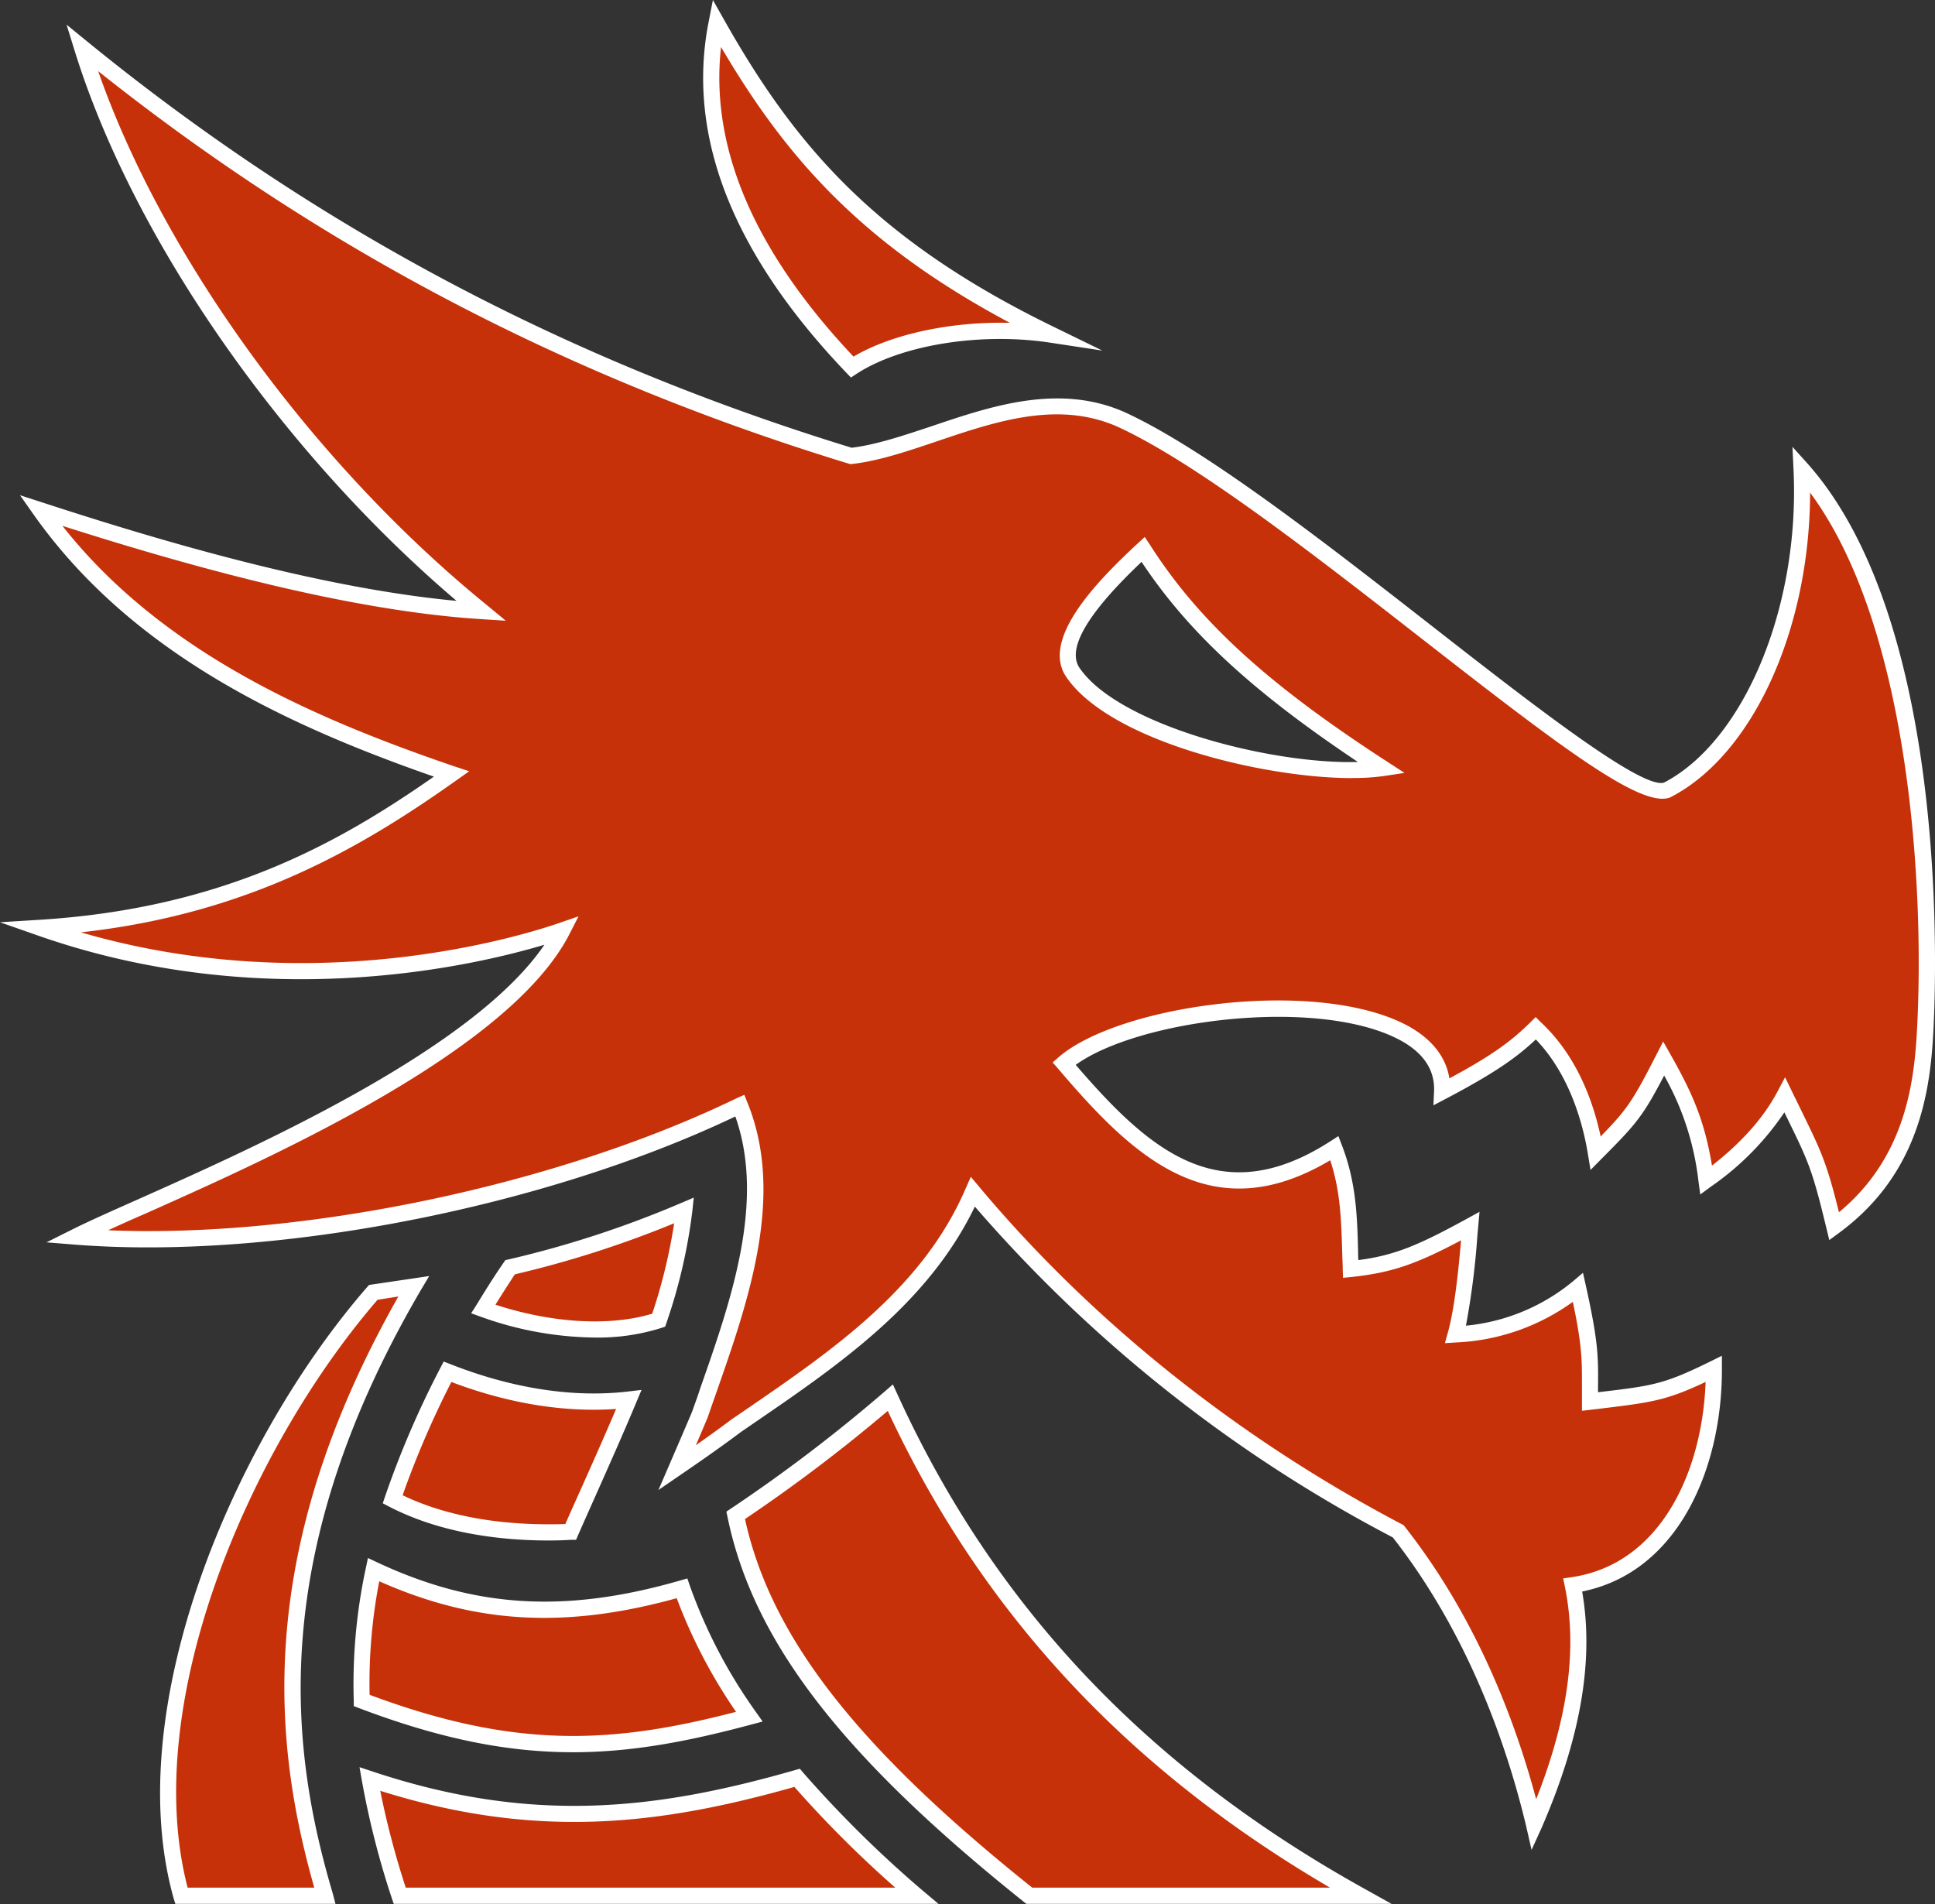 <svg xmlns="http://www.w3.org/2000/svg" viewBox="0 0 358.77 353.04"><rect x="0" y="0" width="358.77" height="353.04" fill="#333333" stroke="none"/><defs><style>.cls-1{fill:#c63109;}.cls-2{fill:#fff;}</style></defs><g id="Layer_2" data-name="Layer 2"><g id="Layer_1-2" data-name="Layer 1"><path class="cls-1" d="M132.87,4.27C129,24.06,136.26,45.35,158,68c8.25-5.37,23.29-8.06,36.85-6-33.9-16.44-49-34.73-62-57.75ZM15.24,8.87c10.59,34.24,38.25,75.3,74,104.41-26.6-1.69-58.72-11.2-81.69-18.64,18.4,25.94,47.29,39,76.16,48.86-18.4,13-40.61,26.31-76.23,28.52,40.27,14.15,79.25,6.56,96.79.52-13.19,25.72-74.22,48.78-90.14,56.74,39.26,3.1,89.7-8.1,123.09-24.24,7.36,18.12-1.18,39.2-7.45,57.33-1.4,3.32-2.8,6.56-4.2,9.8,3.76-2.58,7.44-5.16,11-7.81,17.39-11.94,35.23-23.51,43.85-43.33,19.24,23,46.21,45.76,78.86,62.93,12.82,16.29,20.85,36.12,25.2,54.39,6.12-14.07,10.17-29.62,7.15-44.44,18.05-2.65,26.23-21.88,26.16-40.09-9.28,4.57-11.13,4.65-23,6.05,0-7.45.44-9.22-2.21-21.16a38.34,38.34,0,0,1-22.7,8.7c1.55-5.6,2.21-14.37,2.73-20.12-9.59,5.23-14.15,7.15-22.19,8-.29-8-.07-14.74-3-22.4-21.81,14-35.82,1.1-50.11-15.7,14.59-12.53,71-16.07,70.08,5.23,10.32-5.38,13.86-8.25,17.4-11.72,6.7,6.27,9.87,15.41,11.12,23.15,6.86-6.93,7.59-7.74,12.61-17.54,4.2,7.44,6.48,12.52,7.88,22.55,6.27-4.57,11.35-9.66,14.59-15.77,5.53,11.42,6.12,11.79,9.14,24.32,13.12-9.66,16.07-23,16.8-35.08,1.48-24.32-.22-79.74-22.84-105.32,1.25,26.76-9.66,51.59-24.91,59.48-9.29,3.61-71.12-55-101.41-68.76-17.32-7.52-35.45,5.23-50,6.85C102.06,67.52,55.32,41.53,15.24,8.87Zm196.7,93c9.8,15.4,23.73,27.19,44.29,40.53-14.29,2.14-48.49-4.93-57.26-17.68C194.92,118.88,204.21,109,211.94,101.86ZM126.82,224.42A192.27,192.27,0,0,1,94.55,235c-1.77,2.65-3.4,5.23-4.94,7.73,10.9,3.91,23.21,5.16,32.5,2.07a98.58,98.58,0,0,0,4.71-20.34ZM76.71,238.49l-7.52,1.11c-23.44,27-45.61,76-35.55,111.94H60.27C52.07,323.76,48.09,287.35,76.71,238.49ZM83,254.34A173.73,173.73,0,0,0,72.8,278c9.51,4.94,21.45,6.56,33,6.05,3.39-7.74,7.22-16.07,10.76-24.54-11.35,1.32-23.14-1-33.61-5.16Zm82.1,4.86A295.93,295.93,0,0,1,136.4,281c5.16,25.05,24.62,46.72,54.47,70.52h61.39c-42.16-23.43-69.72-54-87.19-92.34ZM69.27,291a101.32,101.32,0,0,0-2.21,24.25c27.49,10.46,46.06,9.94,71.85,3a96.51,96.51,0,0,1-12.45-23.81C102.36,301.43,85.63,298.7,69.27,291Zm78.56,38.62c-28.08,8-50.71,9.72-79.23.22a158.33,158.33,0,0,0,5.53,21.66H170a215.09,215.09,0,0,1-22.18-21.88Z"/><path class="cls-2" d="M258,353h-67.7l-.41-.32c-33.79-27-50.24-48.31-55-71.4l-.21-1,.83-.56a292.93,292.93,0,0,0,28.52-21.71l1.52-1.32.84,1.83c17.88,39.24,46.19,69.22,86.54,91.65Zm-66.65-3H246.6c-37.72-22.07-64.6-51.05-82-88.4a298.83,298.83,0,0,1-26.47,20.05C142.93,303.58,159,324.11,191.39,350ZM174,353H73l-.34-1a157.74,157.74,0,0,1-5.57-21.87l-.43-2.47,2.38.79c29.7,9.9,52.8,7.07,78.34-.24l.92-.26.62.73a213.81,213.81,0,0,0,22,21.73Zm-98.8-3H166a208.53,208.53,0,0,1-18.71-18.68c-25,7.07-47.86,9.82-76.79.72A159.07,159.07,0,0,0,75.23,350Zm-13,3H32.51L32.2,352c-9.93-35.39,11.07-84.81,35.86-113.34l.37-.41,11.15-1.65L78,239.25c-29,49.61-24,85.84-16.29,111.87Zm-27.48-3H58.27c-7.38-26-11.63-61.59,15.59-109.61L70,241C46.1,268.7,25.92,315.92,34.79,350Zm249.25-7-1-4.38c-3.43-14.41-10.5-35.38-24.73-53.56a264.21,264.21,0,0,1-77.49-61.34c-8.72,18.06-25.16,29.32-41.08,40.22l-2.3,1.58c-3.83,2.87-7.88,5.68-11,7.81l-4.29,2.94,2.06-4.77c1.4-3.24,2.8-6.48,4.2-9.79.45-1.32,1-2.74,1.45-4.18,5.71-16.27,12.16-34.65,6.55-50.52C100.71,224,50.67,233.66,14,230.78l-5.38-.43,4.82-2.41c2.78-1.39,6.79-3.18,11.87-5.44,22.15-9.87,62.34-27.8,75.63-47.33-13.62,4.07-52.24,12.93-94-1.74L0,171l7.39-.46C41.78,168.39,63.23,156,80.45,144c-26.6-9.29-55.7-22.48-74.12-48.45L3.71,91.82,8,93.21C28.83,100,58.86,109,84.65,111.41,52.14,83.75,24.58,44.14,13.81,9.31L12.34,4.57l3.85,3.14c42.19,34.38,88.55,59,141.72,75.31,4.57-.56,9.57-2.25,14.85-4,11-3.72,23.47-7.93,35.58-2.68,15,6.81,37.52,24.41,57.42,39.94,18.13,14.15,38.68,30.18,42.78,28.82,14.89-7.77,25.21-32.68,24-58l-.2-4.25L335.18,86c27,30.5,23.69,98.72,23.22,106.4-.69,11.4-3.3,25.81-17.41,36.19l-1.82,1.34-.53-2.19c-2.63-10.91-3.34-12.36-7.28-20.43l-.52-1.06A52,52,0,0,1,317.25,220l-2,1.47-.34-2.48a51.59,51.59,0,0,0-6.36-19.57c-3.95,7.58-5.19,9-11.58,15.41l-2.07,2.1-.48-2.91c-.83-5.16-3.19-14.57-9.66-21.29-3.61,3.38-7.6,6.22-16.68,11l-2.31,1.21.12-2.6c.18-4.18-2.21-7.51-7.12-9.9-15.32-7.46-47.74-3.35-59.32,5,13.59,15.79,26.7,27.35,47.15,14.21l1.55-1,.66,1.72c2.65,6.89,2.83,13.15,3,19.78,0,.49,0,1,.05,1.49,6.78-.88,11.24-2.81,20-7.6l2.46-1.35-.4,4.47a145.62,145.62,0,0,1-2.12,16.64,36.61,36.61,0,0,0,19.8-8.19L293.5,236l.53,2.37c2.34,10.51,2.31,13.27,2.26,18.77v1c10.27-1.21,12.22-1.47,20.82-5.7l2.15-1.06v2.4c.07,18.17-7.92,37.68-25.91,41.31,2.21,12.75-.26,27.11-7.52,43.82ZM180,218.2l1.56,1.86c14.54,17.39,39.94,42.35,78.4,62.58l.29.15.19.25c13.3,16.88,20.52,36.11,24.38,50.56,5.92-15,7.67-27.93,5.33-39.39l-.32-1.55,1.57-.23c16.49-2.42,24.23-19.54,24.84-36.2-7.39,3.49-10.1,3.81-19.93,5l-3,.35v-1.68c0-1,0-1.9,0-2.74,0-4.85.07-7.47-1.69-15.78A39.91,39.91,0,0,1,270,248.91l-2.1.13.56-2c1.28-4.63,1.95-11.62,2.44-17.07-8.23,4.37-12.77,6-20.3,6.8l-1.59.16-.06-1.59c0-1.07-.07-2.11-.09-3.13-.18-6.05-.33-11.34-2.22-17.08-22.06,13.11-36.47-.53-50.47-17l-1-1.13,1.13-1c11.21-9.62,46.72-14.59,63.76-6.29,5.05,2.46,8,6,8.67,10.24,8.95-4.8,12-7.46,15-10.37l1-1,1,1c6.53,6.1,9.61,14.42,11.05,21.14,4.86-5,5.9-6.48,10.32-15.13l1.27-2.48,1.37,2.43c4.06,7.19,6.27,12.16,7.68,20.58,5.6-4.39,9.59-8.9,12.17-13.77l1.38-2.61,1.29,2.66,1.75,3.58c3.68,7.55,4.66,9.55,6.95,18.79,11.54-9.53,13.77-22.33,14.4-32.57,1.58-26.18-1-75.55-19.75-100.86-.05,25.26-10.55,48.55-25.82,56.45l-.15.07c-5.29,2.05-20.08-9.19-45.78-29.24-19.77-15.42-42.17-32.91-56.79-39.56-11-4.78-22.4-.94-33.4,2.78-5.56,1.88-10.81,3.65-15.78,4.2l-.31,0-.29-.09c-52-15.9-97.57-39.72-139.09-72.76,12,34.41,39.79,72.72,71.94,98.9l3.63,3-4.68-.3C63.8,113.17,33.57,104.51,11.57,97.5c18.69,23.71,47.06,35.83,72.63,44.58L87,143l-2.39,1.69C66.7,157.4,45.91,169.45,15,172.87c43,12.54,81.2.85,88.74-1.75l3.53-1.22-1.7,3.32c-11.16,21.75-55.33,41.44-79.06,52-2.33,1-4.52,2-6.46,2.89,36,1.51,83-8.25,116.47-24.45L138,203l.6,1.48c7,17.25.14,36.85-5.93,54.14-.5,1.43-1,2.85-1.48,4.25q-1.09,2.59-2.17,5.1c2.13-1.5,4.41-3.13,6.63-4.8l2.36-1.61c16.2-11.1,33-22.57,41-41.12ZM106.22,324.89c-11.93,0-24.39-2.38-39.7-8.2l-.93-.36,0-1a102.44,102.44,0,0,1,2.24-24.6l.39-1.85,1.71.8c18.1,8.48,34.89,9.49,56.14,3.38l1.37-.39.46,1.34a94.8,94.8,0,0,0,12.27,23.44l1.23,1.75-2.07.55C127.55,322.91,117.11,324.89,106.22,324.89ZM68.53,314.24c27.17,10.16,45.19,9.07,67.94,3.16a97.08,97.08,0,0,1-11-21.07c-20.7,5.71-37.38,4.76-55.15-3.14A99.09,99.09,0,0,0,68.53,314.24Zm33.22-28.61c-8.77,0-19.94-1.27-29.64-6.3l-1.14-.6.41-1.22a174,174,0,0,1,10.26-23.86l.62-1.2,1.27.49c7.94,3.14,20.09,6.56,32.88,5.07l2.54-.3-1,2.37c-2.37,5.68-4.87,11.28-7.28,16.7-1.19,2.67-2.36,5.3-3.49,7.86l-.37.86-.93,0C104.58,285.59,103.2,285.63,101.75,285.63Zm-27.1-8.39c10.09,4.86,21.74,5.62,30.17,5.34,1-2.3,2.06-4.64,3.12-7,2.08-4.67,4.22-9.47,6.29-14.34-9.56.68-20-1-30.54-5A171.75,171.75,0,0,0,74.65,277.24ZM110.28,248a64,64,0,0,1-21.18-3.87l-1.74-.63,1-1.57c1.3-2.12,3-4.91,5-7.79l.33-.49.58-.13a190.81,190.81,0,0,0,32-10.46l2.36-1-.27,2.56a100.78,100.78,0,0,1-4.79,20.66l-.24.7-.71.24A39,39,0,0,1,110.28,248Zm-18.41-6.09c10.5,3.43,21.18,4.05,29.06,1.67A101.78,101.78,0,0,0,125,226.81a193.33,193.33,0,0,1-29.54,9.47C94.15,238.27,92.92,240.21,91.87,241.89Zm158.77-97.64c-16.3,0-44.75-6.83-52.9-18.69-4.79-6.88,5.23-17.45,13.19-24.8l1.32-1.22,1,1.51c9,14.08,21.66,25.7,43.84,40.08l3.32,2.16-3.91.59A40.11,40.11,0,0,1,250.64,144.25Zm-39-40.07c-10.06,9.53-13.91,16.14-11.46,19.67,7.32,10.64,35.55,17.89,51.59,17.41C232.19,128.2,220.29,117.19,211.66,104.18ZM157.77,70l-.86-.9C135.8,47,127.22,25.15,131.4,4l.78-4,2,3.54c13.12,23.27,28,40.94,61.33,57.13L204.38,65l-9.76-1.48c-12.86-1.94-27.58.44-35.8,5.79ZM133.69,8.72c-2.1,18.59,6.14,37.88,24.56,57.4,7.18-4.23,18.24-6.53,29-6.26C159.65,45.16,145.65,29.05,133.69,8.72Z"/></g></g></svg>